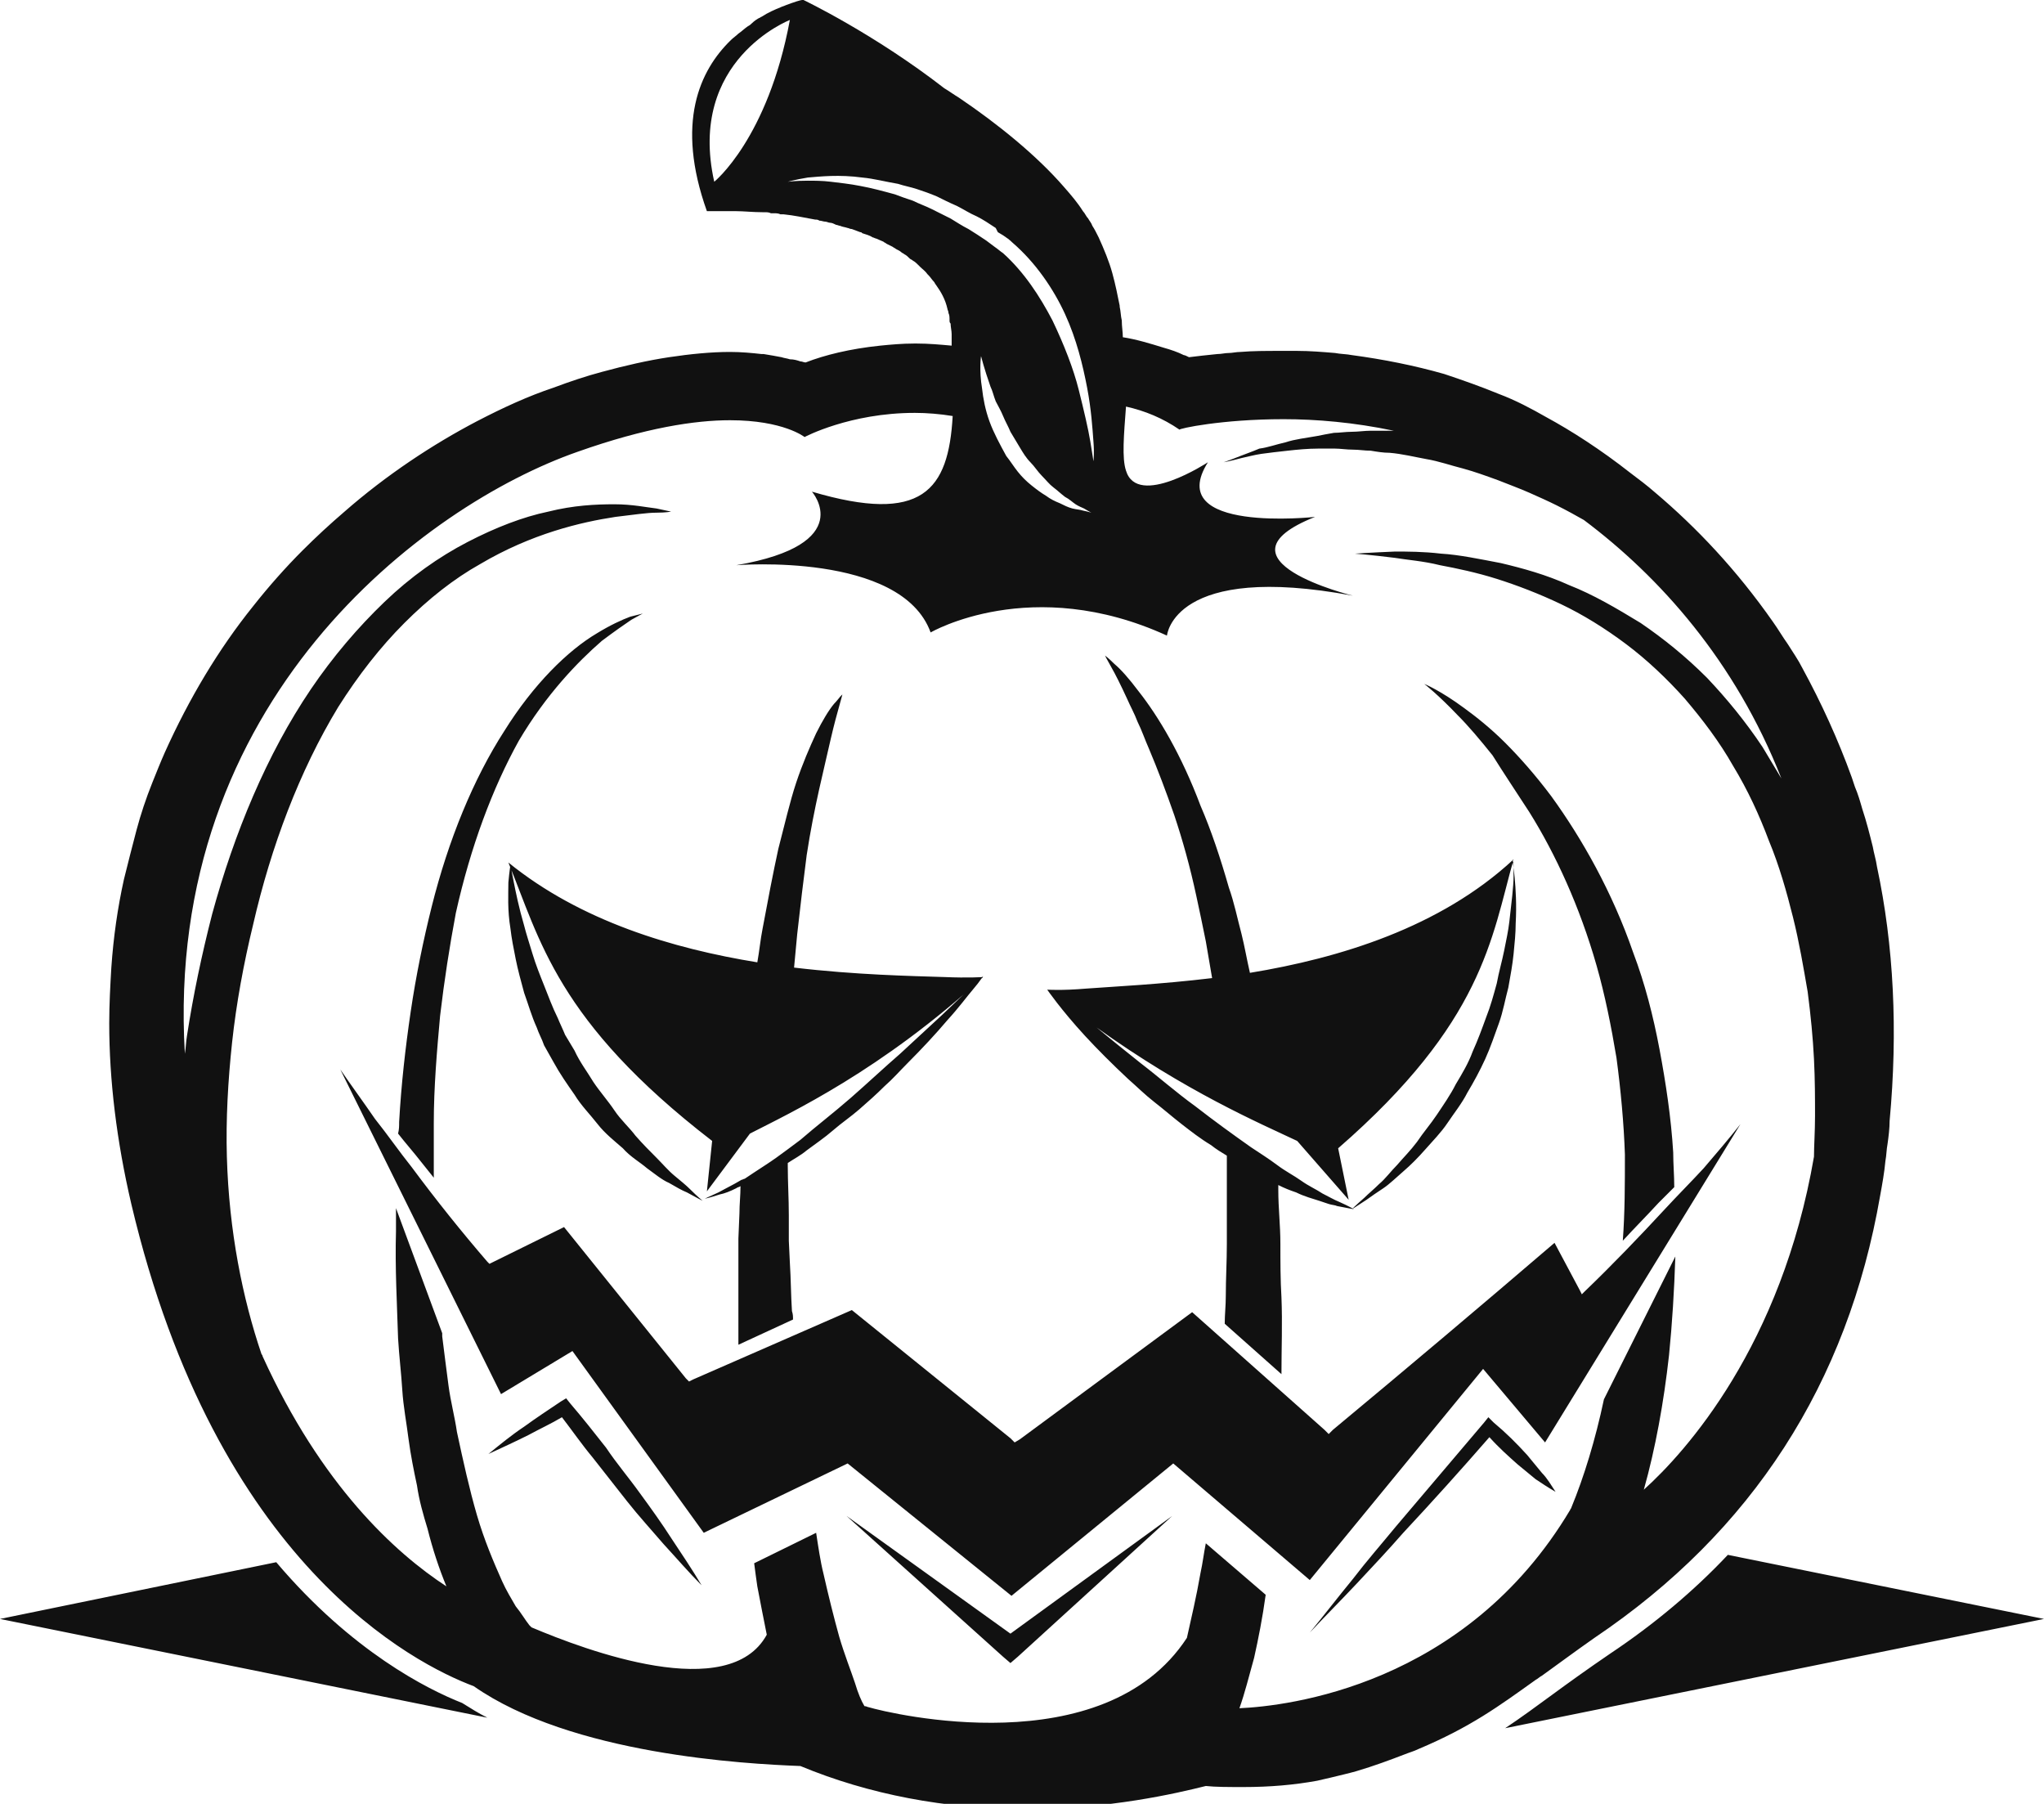 <svg version="1.1" id="图层_1" x="0px" y="0px" width="194.6px" height="171.7px" viewBox="0 0 194.6 171.7" enable-background="new 0 0 194.6 171.7" xml:space="preserve" xmlns:xml="http://www.w3.org/XML/1998/namespace" xmlns="http://www.w3.org/2000/svg" xmlns:xlink="http://www.w3.org/1999/xlink">
  <path fill="#111111" d="M44,162.1c-3.3-1.301-10.5-4.9-17.7-13.4L0,154.1l46.399,9.4C45.6,163.1,44.8,162.6,44,162.1z M153.3,157.4
	c-2.2,1.5-4,2.8-5.5,3.899c-1.5,1.101-3,2.201-4.5,3.201l51.3-10.4l-30.1-6.1C161.3,151.4,157.5,154.6,153.3,157.4z M67.3,20.1
	L67.3,20.1L67.3,20.1c0.1,0,0.2,0,0.2,0l0,0c0.1,0,0.2,0,0.3,0c0,0,0,0,0.1,0c0.101,0,0.2,0,0.4,0l0,0h0.1c0.101,0,0.101,0,0.2,0
	c0.101,0,0.101,0,0.2,0s0.3,0,0.4,0c0.1,0,0.1,0,0.199,0c0.2,0,0.4,0,0.7,0l0,0l0,0c0.7,0,1.601,0.1,2.5,0.1l0,0
	c0.101,0,0.101,0,0.2,0c0.2,0,0.4,0,0.6,0.1c0.101,0,0.2,0,0.301,0c0.199,0,0.399,0,0.6,0.1c0.1,0,0.2,0,0.3,0c1,0.1,1.9,0.3,3,0.5
	c0.101,0,0.3,0,0.4,0.1c0.2,0,0.399,0.1,0.6,0.1c0.101,0,0.3,0.1,0.4,0.1c0.2,0,0.399,0.1,0.6,0.2c0.101,0,0.3,0.1,0.4,0.1
	c0.2,0.1,0.399,0.1,0.7,0.2c0.1,0,0.199,0.1,0.399,0.1c0.3,0.1,0.5,0.2,0.8,0.3c0.101,0,0.101,0,0.2,0.1c0.3,0.1,0.7,0.2,1,0.4
	c0.101,0,0.2,0.1,0.3,0.1c0.2,0.1,0.5,0.2,0.7,0.3c0.101,0.1,0.2,0.1,0.3,0.2c0.2,0.1,0.4,0.2,0.601,0.3c0.1,0.1,0.2,0.1,0.3,0.2
	c0.2,0.1,0.4,0.2,0.5,0.3s0.2,0.1,0.3,0.2c0.2,0.1,0.3,0.2,0.5,0.4c0.101,0.1,0.2,0.1,0.3,0.2c0.2,0.1,0.4,0.3,0.5,0.4
	c0.101,0.1,0.101,0.1,0.2,0.2c0.2,0.2,0.5,0.4,0.7,0.7l0.1,0.1c0.2,0.2,0.301,0.4,0.5,0.6C89,26.9,89,27,89.1,27.1
	c0.5,0.7,0.9,1.4,1.101,2.3c0,0.1,0.1,0.2,0.1,0.4c0.1,0.2,0.1,0.4,0.1,0.7c0,0.1,0,0.2,0.101,0.3c0,0.3,0.1,0.7,0.1,1
	c0,0.4,0,0.7,0,1.1c-1.1-0.1-2.2-0.2-3.3-0.2l0,0c-0.1,0-0.2,0-0.3,0c-1.101,0-2.2,0.1-3.2,0.2l0,0c-2.9,0.3-5.3,0.9-7.1,1.6
	c-0.2,0-0.301-0.1-0.5-0.1c-0.301-0.1-0.601-0.2-1-0.2C74.9,34.1,74.7,34.1,74.4,34c-0.5-0.1-1.1-0.2-1.699-0.3
	c-0.101,0-0.101,0-0.2,0c-0.9-0.1-1.9-0.2-3-0.2c-1.8,0-3.8,0.2-5.8,0.5s-4.2,0.8-6.4,1.4c-1.5,0.4-3,0.9-4.6,1.5
	c-2.4,0.8-4.801,1.9-7.301,3.2c-4.199,2.2-8.6,5.1-12.6,8.6c-1.4,1.2-2.7,2.4-4,3.7c-1.6,1.6-3.2,3.4-4.7,5.3
	c-3.3,4.1-6.1,8.8-8.399,13.9c-0.4,0.9-0.801,1.9-1.2,2.9C13.9,76,13.4,77.5,13,79c-0.4,1.5-0.8,3.1-1.2,4.7c-0.6,2.7-1,5.5-1.2,8.4
	c-0.1,1.699-0.2,3.5-0.2,5.3c0,5.399,0.7,11.2,2.101,17.2c8.1,34.3,27,43.8,32.6,45.9c9.3,6.5,25.8,7.399,31.101,7.6
	c6.5,2.699,13.8,4.1,21.5,4.1c7.899,0,14.3-1.5,17.1-2.199c0.9,0.1,2.2,0.1,3.6,0.1l0,0l0,0c2.5,0,4.801-0.2,7-0.6
	c0.4-0.101,0.9-0.201,1.301-0.301c0.8-0.199,1.699-0.4,2.399-0.6c1.7-0.5,3.3-1.1,4.601-1.6c0.5-0.201,0.899-0.301,1.3-0.5
	c5-2.101,7.7-4.101,11.2-6.601c0.199-0.101,0.399-0.3,0.6-0.399c1.4-1,3-2.201,5-3.601c15-10.101,24.1-24.2,27.2-42.101
	c0.2-1.1,0.399-2.199,0.5-3.299c0.1-0.5,0.1-1.101,0.2-1.601l0,0c0.1-0.7,0.199-1.5,0.199-2.2l0,0C180.7,98.1,180.3,90,178.7,82.5
	l0,0c-0.101-0.7-0.301-1.3-0.4-1.9l0,0c-0.3-1.2-0.6-2.4-1-3.6l0,0c-0.2-0.7-0.4-1.4-0.7-2.1l0,0c-0.1-0.3-0.2-0.6-0.3-0.9
	c-1.3-3.6-2.9-7.1-4.7-10.4c-0.399-0.8-0.899-1.5-1.399-2.3c-0.5-0.7-0.9-1.4-1.4-2.1l0,0c-3.5-5-7.3-9-11.2-12.3l0,0
	c-0.8-0.7-1.6-1.3-2.399-1.9l0,0c-2.801-2.2-5.601-4-8-5.3c-1.4-0.8-2.9-1.6-4.5-2.2l0,0c-1.7-0.7-3.4-1.3-5.2-1.9l0,0
	c-2.8-0.8-5.8-1.4-8.8-1.8l0,0c-0.5-0.1-1.101-0.1-1.601-0.2l0,0c-1.2-0.1-2.399-0.2-3.6-0.2l0,0c-0.5,0-1,0-1.601,0l0,0l0,0
	c-1.399,0-2.6,0-3.8,0.1c-0.399,0-0.8,0.1-1.1,0.1c-0.4,0-0.7,0.1-1.101,0.1l0,0c-1,0.1-1.899,0.2-2.699,0.3
	c-0.2-0.1-0.4-0.2-0.5-0.2l0,0c-0.601-0.3-1.2-0.5-1.9-0.7l0,0c-1.3-0.4-2.6-0.8-3.9-1c0-0.5-0.1-1-0.1-1.6
	c-0.1-0.4-0.1-0.9-0.2-1.3v-0.1l0,0c-0.2-1-0.399-2-0.7-3.1c-0.3-1.1-0.8-2.3-1.3-3.4c-0.2-0.4-0.399-0.8-0.6-1.1
	c-0.101-0.3-0.3-0.5-0.4-0.7c-0.2-0.2-0.3-0.5-0.5-0.7c-0.5-0.8-1.1-1.5-1.8-2.3l0,0c-2.6-3-6.3-6-10-8.5l0,0
	c-0.5-0.3-0.9-0.6-1.4-0.9l0,0C83.2,3.2,76.5,0,76.5,0s0,0-0.101,0l0,0c-0.199,0-0.8,0.2-1.6,0.5l0,0c-0.2,0.1-0.3,0.1-0.5,0.2l0,0
	c-0.5,0.2-1.2,0.5-1.8,0.9l0,0c-0.101,0-0.101,0.1-0.2,0.1c-0.2,0.1-0.5,0.3-0.7,0.5c-0.1,0.1-0.2,0.2-0.399,0.3
	C70.9,2.7,70.6,3,70.3,3.2c-0.2,0.2-0.5,0.4-0.7,0.6C66.6,6.7,64.3,11.7,67.3,20.1z M95.5,39.6c0.2,0.5,0.5,1,0.7,1.5
	c0.3,0.5,0.6,1,0.899,1.5s0.601,1,1,1.4c0.4,0.4,0.7,0.9,1.101,1.3c0.399,0.4,0.699,0.8,1.1,1.1c0.4,0.3,0.7,0.6,1.1,0.9
	c0.4,0.2,0.7,0.5,1,0.7c0.301,0.2,0.601,0.3,0.801,0.4c0.5,0.3,0.699,0.4,0.699,0.4s-0.3-0.1-0.8-0.2c-0.3-0.1-0.6-0.1-1-0.2
	c-0.399-0.1-0.8-0.3-1.2-0.5c-0.5-0.2-0.899-0.4-1.3-0.7c-0.5-0.3-0.899-0.6-1.399-1c-0.5-0.4-0.9-0.8-1.301-1.3
	c-0.399-0.5-0.699-1-1.1-1.5c-0.6-1.1-1.2-2.2-1.6-3.3C93.8,39,93.6,37.9,93.5,37c-0.3-1.8-0.101-3.1-0.101-3.1s0.301,1.2,0.9,2.9
	c0.2,0.4,0.3,0.9,0.5,1.4C95,38.6,95.3,39.1,95.5,39.6z M122.2,39.9c3.1,0,6.699,0.3,10.5,1.1c-0.101,0-0.301,0-0.4,0
	c-0.6,0-1.2,0-1.8,0c-0.601,0-1.2,0.1-1.8,0.1c-0.601,0-1.2,0.1-1.7,0.1c-0.601,0.1-1.101,0.2-1.601,0.3c-1.1,0.2-2.1,0.3-3,0.6
	c-0.899,0.2-1.699,0.5-2.5,0.6c-0.699,0.3-1.3,0.5-1.8,0.7c-1,0.4-1.6,0.6-1.6,0.6s0.6-0.1,1.7-0.4c0.5-0.1,1.199-0.3,1.899-0.4
	c0.7-0.1,1.601-0.2,2.5-0.3c0.9-0.1,1.9-0.2,2.9-0.2c0.5,0,1.1,0,1.6,0s1.101,0.1,1.7,0.1s1.1,0.1,1.7,0.1c0.6,0.1,1.2,0.2,1.8,0.2
	c1.2,0.1,2.4,0.4,3.5,0.6c1.2,0.2,2.3,0.6,3.5,0.9c1.1,0.3,2.2,0.7,3.3,1.1c1,0.4,2.101,0.8,3,1.2c0.9,0.4,1.8,0.8,2.601,1.2
	c1,0.5,1.899,1,2.6,1.4c7.2,5.4,14.4,13.4,18.8,24.6c-0.6-1-1.2-2-1.8-3c-1.6-2.4-3.4-4.6-5.3-6.6c-2-2-4.101-3.7-6.3-5.2
	c-2.301-1.4-4.5-2.7-6.801-3.6c-2.199-1-4.399-1.6-6.5-2.1c-2.1-0.4-4-0.8-5.699-0.9c-1.7-0.2-3.2-0.2-4.4-0.2
	c-2.4,0.1-3.8,0.2-3.8,0.2s1.399,0.1,3.8,0.4c1.2,0.2,2.7,0.3,4.3,0.7c1.601,0.3,3.5,0.7,5.4,1.3c1.899,0.6,4,1.4,6.1,2.4
	c2.101,1,4.2,2.3,6.2,3.8s3.9,3.3,5.6,5.2c1.7,2,3.301,4.1,4.601,6.4c1.399,2.3,2.5,4.7,3.399,7.1c1,2.4,1.7,4.9,2.301,7.299
	c0.6,2.4,1,4.801,1.399,7.101c0.3,2.3,0.5,4.399,0.601,6.399c0.1,2,0.1,3.801,0.1,5.4c0,1.5-0.1,2.9-0.1,3.9
	c-3.101,18-12.2,28.1-16.2,31.699C157.6,137.9,158.4,133.5,158.9,129c0.301-3,0.5-6.201,0.601-9.4l-6.8,13.6
	c-0.801,3.801-1.9,7.4-3.101,10.301c0,0.1-0.1,0.1-0.1,0.199c-10,16.801-27,18.7-31.5,18.9c0.5-1.4,0.899-3,1.399-4.801
	c0.4-1.799,0.801-3.799,1.101-6l-5.7-4.899c-0.2,1-0.3,1.899-0.5,2.8c-0.4,2.301-0.9,4.4-1.3,6.2c-7.9,12.101-28.3,7.2-30.3,6.601
	c-0.101,0-0.2-0.101-0.4-0.101c-0.3-0.5-0.6-1.2-0.9-2.2c-0.399-1.199-1-2.699-1.5-4.4c-0.5-1.799-1-3.799-1.5-6
	c-0.3-1.199-0.5-2.6-0.699-3.899l-5.9,2.899c0.1,0.801,0.2,1.5,0.3,2.201c0.3,1.6,0.601,3.1,0.9,4.6c-3.601,6.6-17.2,1.5-22.4-0.7
	c-0.1-0.101-0.1-0.101-0.2-0.2c-0.399-0.5-0.8-1.199-1.3-1.8c-0.399-0.7-0.899-1.5-1.3-2.399c-0.8-1.801-1.7-3.9-2.4-6.301
	c-0.699-2.4-1.3-5.1-1.899-7.9c-0.2-1.399-0.601-2.899-0.8-4.399c-0.2-1.5-0.4-3.101-0.601-4.7c0-0.1,0-0.199,0-0.3L37.7,115
	c0,0.699,0,1.5,0,2.199c-0.101,3.5,0.1,6.9,0.199,10.2c0.101,1.7,0.301,3.3,0.4,4.899c0.1,1.601,0.4,3.101,0.6,4.701
	c0.2,1.5,0.5,3,0.801,4.399c0.199,1.399,0.6,2.8,1,4.101c0.5,2,1.1,3.799,1.8,5.5c-4.9-3.201-11.9-9.601-17.5-21.9
	c0-0.1-0.101-0.2-0.101-0.2c-1.8-5.3-3.1-11.7-3.3-18.8c-0.1-3.5,0.101-7.2,0.5-10.9C22.5,95.5,23.2,91.7,24.1,88
	C25.8,80.6,28.5,73.4,32.2,67.3c1.899-3,4-5.7,6.3-8c2.3-2.3,4.7-4.2,7.2-5.6c4.899-2.9,9.6-4,12.899-4.5c1.7-0.2,3-0.4,3.9-0.4
	c0.899,0,1.399-0.1,1.399-0.1s-0.5-0.1-1.399-0.3c-0.9-0.1-2.3-0.4-4-0.4c-1.8,0-3.9,0.1-6.3,0.7c-2.4,0.5-5,1.5-7.7,2.9
	s-5.4,3.3-7.9,5.7c-2.5,2.4-4.899,5.2-7,8.3C25.4,71.8,22.3,79.3,20.2,87c-1,3.899-1.801,7.699-2.4,11.6c-0.1,0.6-0.1,1.1-0.2,1.699
	C15.6,66.7,40.4,48.1,55,43c6.5-2.3,11.2-3,14.5-3c5.1,0,7.1,1.6,7.1,1.6s4.3-2.3,10.5-2.3c1.101,0,2.4,0.1,3.601,0.3
	c-0.4,7.1-2.9,10.3-13.4,7.2c0,0,4.4,5-7.2,7c0,0,15.7-1.3,18.5,6.4c0,0,9.601-5.6,22.5,0.3c0,0,0.601-7,17.7-3.8
	c0,0-13.9-3.4-3.6-7.5c0,0-14.5,1.6-10.2-5.2c0,0-6.7,4.4-7.8,0.8c-0.4-1.2-0.2-3.4,0-6.1c1.8,0.4,3.5,1.1,5.1,2.2
	C112.2,40.8,116.3,39.9,122.2,39.9z M95,22.1l0.5,0.3c0.3,0.2,0.6,0.4,0.899,0.7c2.2,1.9,3.9,4.4,5,6.8c1.101,2.4,1.7,4.9,2.101,7
	c0.399,2.1,0.5,3.8,0.6,5.1c0.101,1.2,0,1.9,0,1.9s-0.1-0.7-0.3-1.9s-0.6-2.9-1.1-4.9s-1.4-4.3-2.5-6.6c-1.2-2.3-2.7-4.6-4.7-6.4
	c-0.3-0.2-0.5-0.4-0.8-0.6l-0.4-0.3l-0.4-0.3c-0.6-0.4-1.199-0.8-1.699-1.1c-0.601-0.3-1.2-0.7-1.7-1c-0.601-0.3-1.2-0.6-1.8-0.9
	c-0.601-0.3-1.2-0.5-1.801-0.8c-0.6-0.2-1.199-0.4-1.699-0.6C84.1,18.2,83,17.9,81.9,17.7c-1-0.2-2-0.3-2.8-0.4
	c-0.8-0.1-1.6-0.1-2.2-0.1C75.7,17.2,75,17.3,75,17.3s0.7-0.2,1.899-0.4c1.2-0.1,3-0.3,5.2,0c1.101,0.1,2.2,0.4,3.4,0.6
	c0.6,0.2,1.2,0.3,1.8,0.5s1.2,0.4,1.9,0.7c0.6,0.3,1.199,0.6,1.899,0.9c0.601,0.3,1.2,0.7,1.9,1c0.6,0.3,1.2,0.7,1.8,1.1L95,22.1z
	 M75.2,1.9C73.1,13.2,68,17.3,68,17.3C65.4,5.7,75.2,1.9,75.2,1.9z M145.6,77.3c2.5,4,4.8,9,6.4,14.6c0.8,2.8,1.399,5.8,1.899,8.8
	c0.4,3,0.7,6.2,0.801,9.2c0,2.8,0,5.5-0.2,8.2c1.1-1.2,2.3-2.4,3.399-3.6c0.5-0.5,1-1,1.5-1.5c0-1.101-0.1-2.201-0.1-3.301
	c-0.2-3.3-0.7-6.6-1.3-9.8c-0.601-3.2-1.4-6.3-2.5-9.2c-2-5.8-4.9-10.9-7.8-14.9c-1.5-2-3-3.7-4.4-5.1c-1.4-1.4-2.8-2.5-3.9-3.3
	c-2.3-1.7-3.8-2.3-3.8-2.3s1.3,1,3.2,3c1,1,2.1,2.3,3.3,3.8C143.1,73.5,144.3,75.3,145.6,77.3z M56.8,60.3c-2.7,1.6-6,4.8-8.8,9.3
	c-2.9,4.5-5.3,10.3-6.9,16.7c-0.8,3.201-1.5,6.6-2,10c-0.5,3.4-0.899,6.9-1.1,10.5c0,0.4,0,0.701-0.101,1.101
	c0.7,0.899,1.5,1.8,2.2,2.7c0.4,0.5,0.8,1,1.2,1.5c0-1.7,0-3.5,0-5.2c0-3.399,0.3-6.899,0.6-10.2c0.4-3.4,0.9-6.6,1.5-9.8
	c1.4-6.3,3.5-11.9,6-16.4C52,66.1,55,63,57.3,61c1.2-0.9,2.2-1.6,2.8-2c0.7-0.4,1.101-0.6,1.101-0.6s-0.4,0.1-1.2,0.3
	C59.2,59,58.1,59.5,56.8,60.3z M67.8,108.6l-0.5,4.8l4.1-5.5c3.9-2,12.5-6,22.2-14.899c0,0-1.399,0.1-3.7,0
	c-3.1-0.101-8.399-0.201-14.3-0.9c0.101-1.1,0.2-2.2,0.3-3.2c0.301-2.7,0.601-5.2,0.9-7.5c0.7-4.6,1.7-8.4,2.3-11.1
	c0.3-1.3,0.601-2.4,0.8-3.1c0.2-0.7,0.301-1.1,0.301-1.1S80.1,66.2,80,66.3C79.9,66.4,79.7,66.7,79.4,67c-0.5,0.6-1.1,1.6-1.699,2.8
	c-0.601,1.3-1.301,2.9-1.9,4.7s-1.1,4-1.7,6.3c-0.5,2.3-1,4.9-1.5,7.6c-0.2,1-0.3,2.101-0.5,3.2c-8-1.301-16.8-3.9-23.7-9.5
	C51.4,89.4,53,97.2,67.8,108.6z M64.2,111.9c-0.601-0.5-1.101-1.101-1.7-1.7c-0.601-0.6-1.3-1.3-2-2.1c-0.601-0.801-1.4-1.5-2-2.4
	c-0.601-0.9-1.4-1.8-2-2.699c-0.601-1-1.3-1.9-1.8-3l-0.9-1.5C53.6,98,53.3,97.4,53.1,96.9c-0.5-1-0.899-2.101-1.3-3.101
	s-0.8-2-1.1-3C50.4,89.799,50.1,88.9,49.9,88.1c-0.5-1.7-0.8-3.2-1-4.2c-0.199-1-0.3-1.6-0.3-1.6s-0.1,0.6-0.2,1.7
	c0,1.1-0.1,2.6,0.2,4.4c0.101,0.899,0.3,1.899,0.5,2.899s0.5,2.101,0.8,3.201c0.4,1.1,0.7,2.199,1.2,3.299
	c0.2,0.601,0.5,1.101,0.7,1.701l0.9,1.6c0.6,1.1,1.3,2.1,2,3.1c0.6,1,1.5,1.9,2.199,2.801c0.7,0.899,1.601,1.6,2.4,2.299
	c0.7,0.801,1.6,1.301,2.3,1.9c0.7,0.5,1.4,1.1,2.101,1.4c0.699,0.4,1.199,0.699,1.699,0.9c0.9,0.5,1.5,0.799,1.5,0.799
	s-0.5-0.399-1.199-1.1C65.3,112.799,64.8,112.4,64.2,111.9z M75.1,118.1v-2.4c0-1.6-0.1-3.199-0.1-4.699c0-0.101,0-0.201,0-0.301
	c0.6-0.4,1.2-0.699,1.8-1.199c0.8-0.601,1.7-1.201,2.5-1.9c0.8-0.7,1.7-1.301,2.5-2c0.8-0.7,1.6-1.4,2.4-2.2
	c0.8-0.7,1.5-1.5,2.199-2.2c1.4-1.4,2.7-2.8,3.801-4.1c1.1-1.2,1.899-2.301,2.5-3c0.6-0.7,0.899-1.2,0.899-1.2S92,94.4,89.7,96.6
	c-1.2,1.1-2.601,2.4-4,3.699C84.2,101.6,82.6,103.1,81,104.5c-1.601,1.399-3.3,2.699-4.8,4C75.4,109.1,74.6,109.7,73.9,110.2
	c-0.699,0.5-1.5,1-2.1,1.4c-0.3,0.199-0.6,0.4-0.9,0.6c-0.1,0-0.199,0.1-0.3,0.1l0,0c-0.2,0.101-0.5,0.301-0.7,0.4
	c-0.6,0.301-1.1,0.6-1.5,0.801c-0.899,0.399-1.3,0.6-1.3,0.6s0.5-0.1,1.4-0.4c0.5-0.1,1-0.3,1.6-0.6c0.101-0.1,0.3-0.1,0.4-0.2
	c0,0.899-0.101,1.7-0.101,2.601l-0.1,2.399v2.399c0,1.601,0,3.201,0,4.701c0,1,0,2,0,3l5.2-2.4c0-0.301,0-0.5-0.101-0.801
	c-0.1-1.5-0.1-3.1-0.199-4.6L75.1,118.1z M121.9,118.4c0-1.8-0.199-3.399-0.199-5.101c0-0.199,0-0.299,0-0.5
	c0.6,0.301,1.1,0.5,1.699,0.701c0.801,0.399,1.601,0.6,2.2,0.799c0.3,0.101,0.601,0.201,0.9,0.301s0.6,0.1,0.8,0.199
	c1,0.201,1.6,0.301,1.6,0.301s-0.5-0.301-1.399-0.7c-0.5-0.2-1-0.5-1.601-0.8c-0.6-0.4-1.3-0.7-2-1.2c-0.699-0.5-1.5-0.899-2.3-1.5
	s-1.6-1.101-2.5-1.7c-1.7-1.199-3.5-2.5-5.3-3.9c-1.8-1.299-3.5-2.799-5.2-4.1c-1.5-1.199-3-2.4-4.2-3.4
	c8.5,6.101,15.5,9.101,19.101,10.801l4.899,5.6l-1-4.9c13.801-12,14.601-20,16.7-27.5l0,0c-7,6.5-16.6,9.4-25.1,10.8
	c-0.3-1.301-0.5-2.5-0.8-3.7c-0.4-1.5-0.7-3-1.2-4.4c-0.8-2.8-1.7-5.5-2.7-7.8c-1.8-4.8-4-8.5-5.9-10.9
	c-0.899-1.2-1.699-2.1-2.3-2.6c-0.6-0.6-0.899-0.8-0.899-0.8s0.199,0.4,0.6,1.1s0.9,1.7,1.5,3c0.3,0.7,0.7,1.4,1,2.2
	c0.4,0.8,0.7,1.7,1.1,2.6c0.801,1.9,1.601,4,2.4,6.3c0.8,2.4,1.5,4.9,2.1,7.7c0.301,1.4,0.601,2.8,0.9,4.3
	c0.2,1.199,0.4,2.3,0.6,3.5c-5,0.6-9.3,0.8-12,1c-2.3,0.199-3.699,0.1-3.699,0.1s1.3,1.9,3.6,4.4c1.2,1.3,2.6,2.699,4.1,4.1
	c0.801,0.7,1.601,1.5,2.5,2.2c0.9,0.7,1.7,1.399,2.601,2.101c0.899,0.699,1.8,1.399,2.8,2c0.5,0.399,1,0.699,1.5,1
	c0,1.1,0,2.199,0,3.399c0,1.7,0,3.399,0,5c0,1.7-0.1,3.3-0.1,5c0,0.899-0.101,1.7-0.101,2.601l5.4,4.799c0-2.399,0.1-4.899,0-7.299
	C121.9,121.799,121.9,120.1,121.9,118.4z M144.1,83.4c0,1-0.2,2.5-0.399,4.3c-0.101,0.9-0.301,1.801-0.5,2.801c-0.2,1-0.5,2-0.7,3.1
	c-0.3,1.1-0.601,2.199-1,3.199c-0.4,1.101-0.8,2.201-1.3,3.301c-0.4,1.1-1,2.1-1.601,3.1c-0.5,1-1.2,2-1.8,2.9s-1.3,1.699-1.9,2.6
	c-0.6,0.801-1.3,1.5-1.899,2.2c-0.601,0.601-1.101,1.3-1.7,1.8c-0.5,0.5-1,0.9-1.4,1.301c-0.8,0.699-1.199,1.1-1.199,1.1
	s0.5-0.301,1.399-0.9c0.4-0.3,1-0.699,1.601-1.1c0.6-0.4,1.199-1,1.899-1.6c0.7-0.601,1.4-1.301,2.101-2.101
	c0.699-0.8,1.5-1.601,2.1-2.5s1.4-1.899,1.9-2.899c0.6-1,1.199-2.101,1.699-3.201c0.5-1.1,0.9-2.299,1.301-3.399
	c0.399-1.101,0.6-2.3,0.899-3.399c0.2-1.101,0.4-2.201,0.5-3.201c0.101-1,0.2-2,0.2-2.899c0.1-1.8,0-3.3-0.1-4.4
	c-0.101-1-0.2-1.6-0.2-1.6C144.1,81.8,144.1,82.4,144.1,83.4z M158.5,115.1c-2.5,2.699-5,5.3-7.601,7.8l-0.3,0.3l-0.2-0.4
	l-2.399-4.5c-7,6-14,11.9-21.101,17.801l-0.399,0.4l-0.4-0.4l-12.6-11.2L97.1,137l-0.5,0.299L96.2,136.9L81.1,124.7l-15.1,6.6
	l-0.4,0.201l-0.3-0.301l-11.6-14.4l-6.9,3.4l-0.2,0.1l-0.2-0.199c-2.5-2.9-4.899-5.9-7.199-9c-1.2-1.5-2.301-3.1-3.5-4.6
	c-1.101-1.601-2.2-3.101-3.301-4.701L47.7,132.7l6.8-4.1L67,145.9l13.7-6.601L96.3,151.9l15.4-12.601l13,11.101l16.5-20.101l5.899,7
	L165.7,107c-1.101,1.399-2.301,2.799-3.5,4.199C161,112.5,159.7,113.799,158.5,115.1z M144.5,139.4c0.6,0.5,1.1,0.899,1.7,1.399
	c0.6,0.4,1.199,0.801,1.899,1.201c-0.399-0.601-0.8-1.301-1.3-1.801c-0.5-0.6-0.9-1.1-1.4-1.699c-1-1.101-2-2.101-3.199-3.101
	l-0.5-0.5l-0.4,0.5c-2.8,3.3-5.6,6.601-8.4,9.899c-1.399,1.701-2.8,3.301-4.1,5c-1.4,1.701-2.7,3.4-4.1,5.101
	c1.5-1.601,3-3.101,4.5-4.7s3-3.199,4.399-4.8c2.8-3,5.5-6,8.2-9.101C142.7,137.799,143.6,138.6,144.5,139.4z M96.2,155.5
	L80.6,144.299l14.9,13.4l0.7,0.6l0.699-0.6l14.7-13.4L96.2,155.5z M60.9,142.1c-1-1.4-2.199-2.801-3.199-4.301
	C56.6,136.4,55.5,135,54.3,133.6l-0.4-0.5l-0.5,0.3C52.2,134.2,51,135,49.9,135.799C48.7,136.6,47.6,137.5,46.5,138.4
	c1.3-0.601,2.6-1.2,3.8-1.8c1.1-0.6,2.2-1.1,3.2-1.7c1,1.3,1.899,2.601,2.899,3.8c1.101,1.4,2.2,2.801,3.301,4.2
	c1.1,1.399,2.3,2.7,3.5,4.101c1.199,1.299,2.399,2.699,3.6,3.899c-0.9-1.5-1.9-3-2.9-4.5C63,145,62,143.6,60.9,142.1z" class="color c1"/>
</svg>